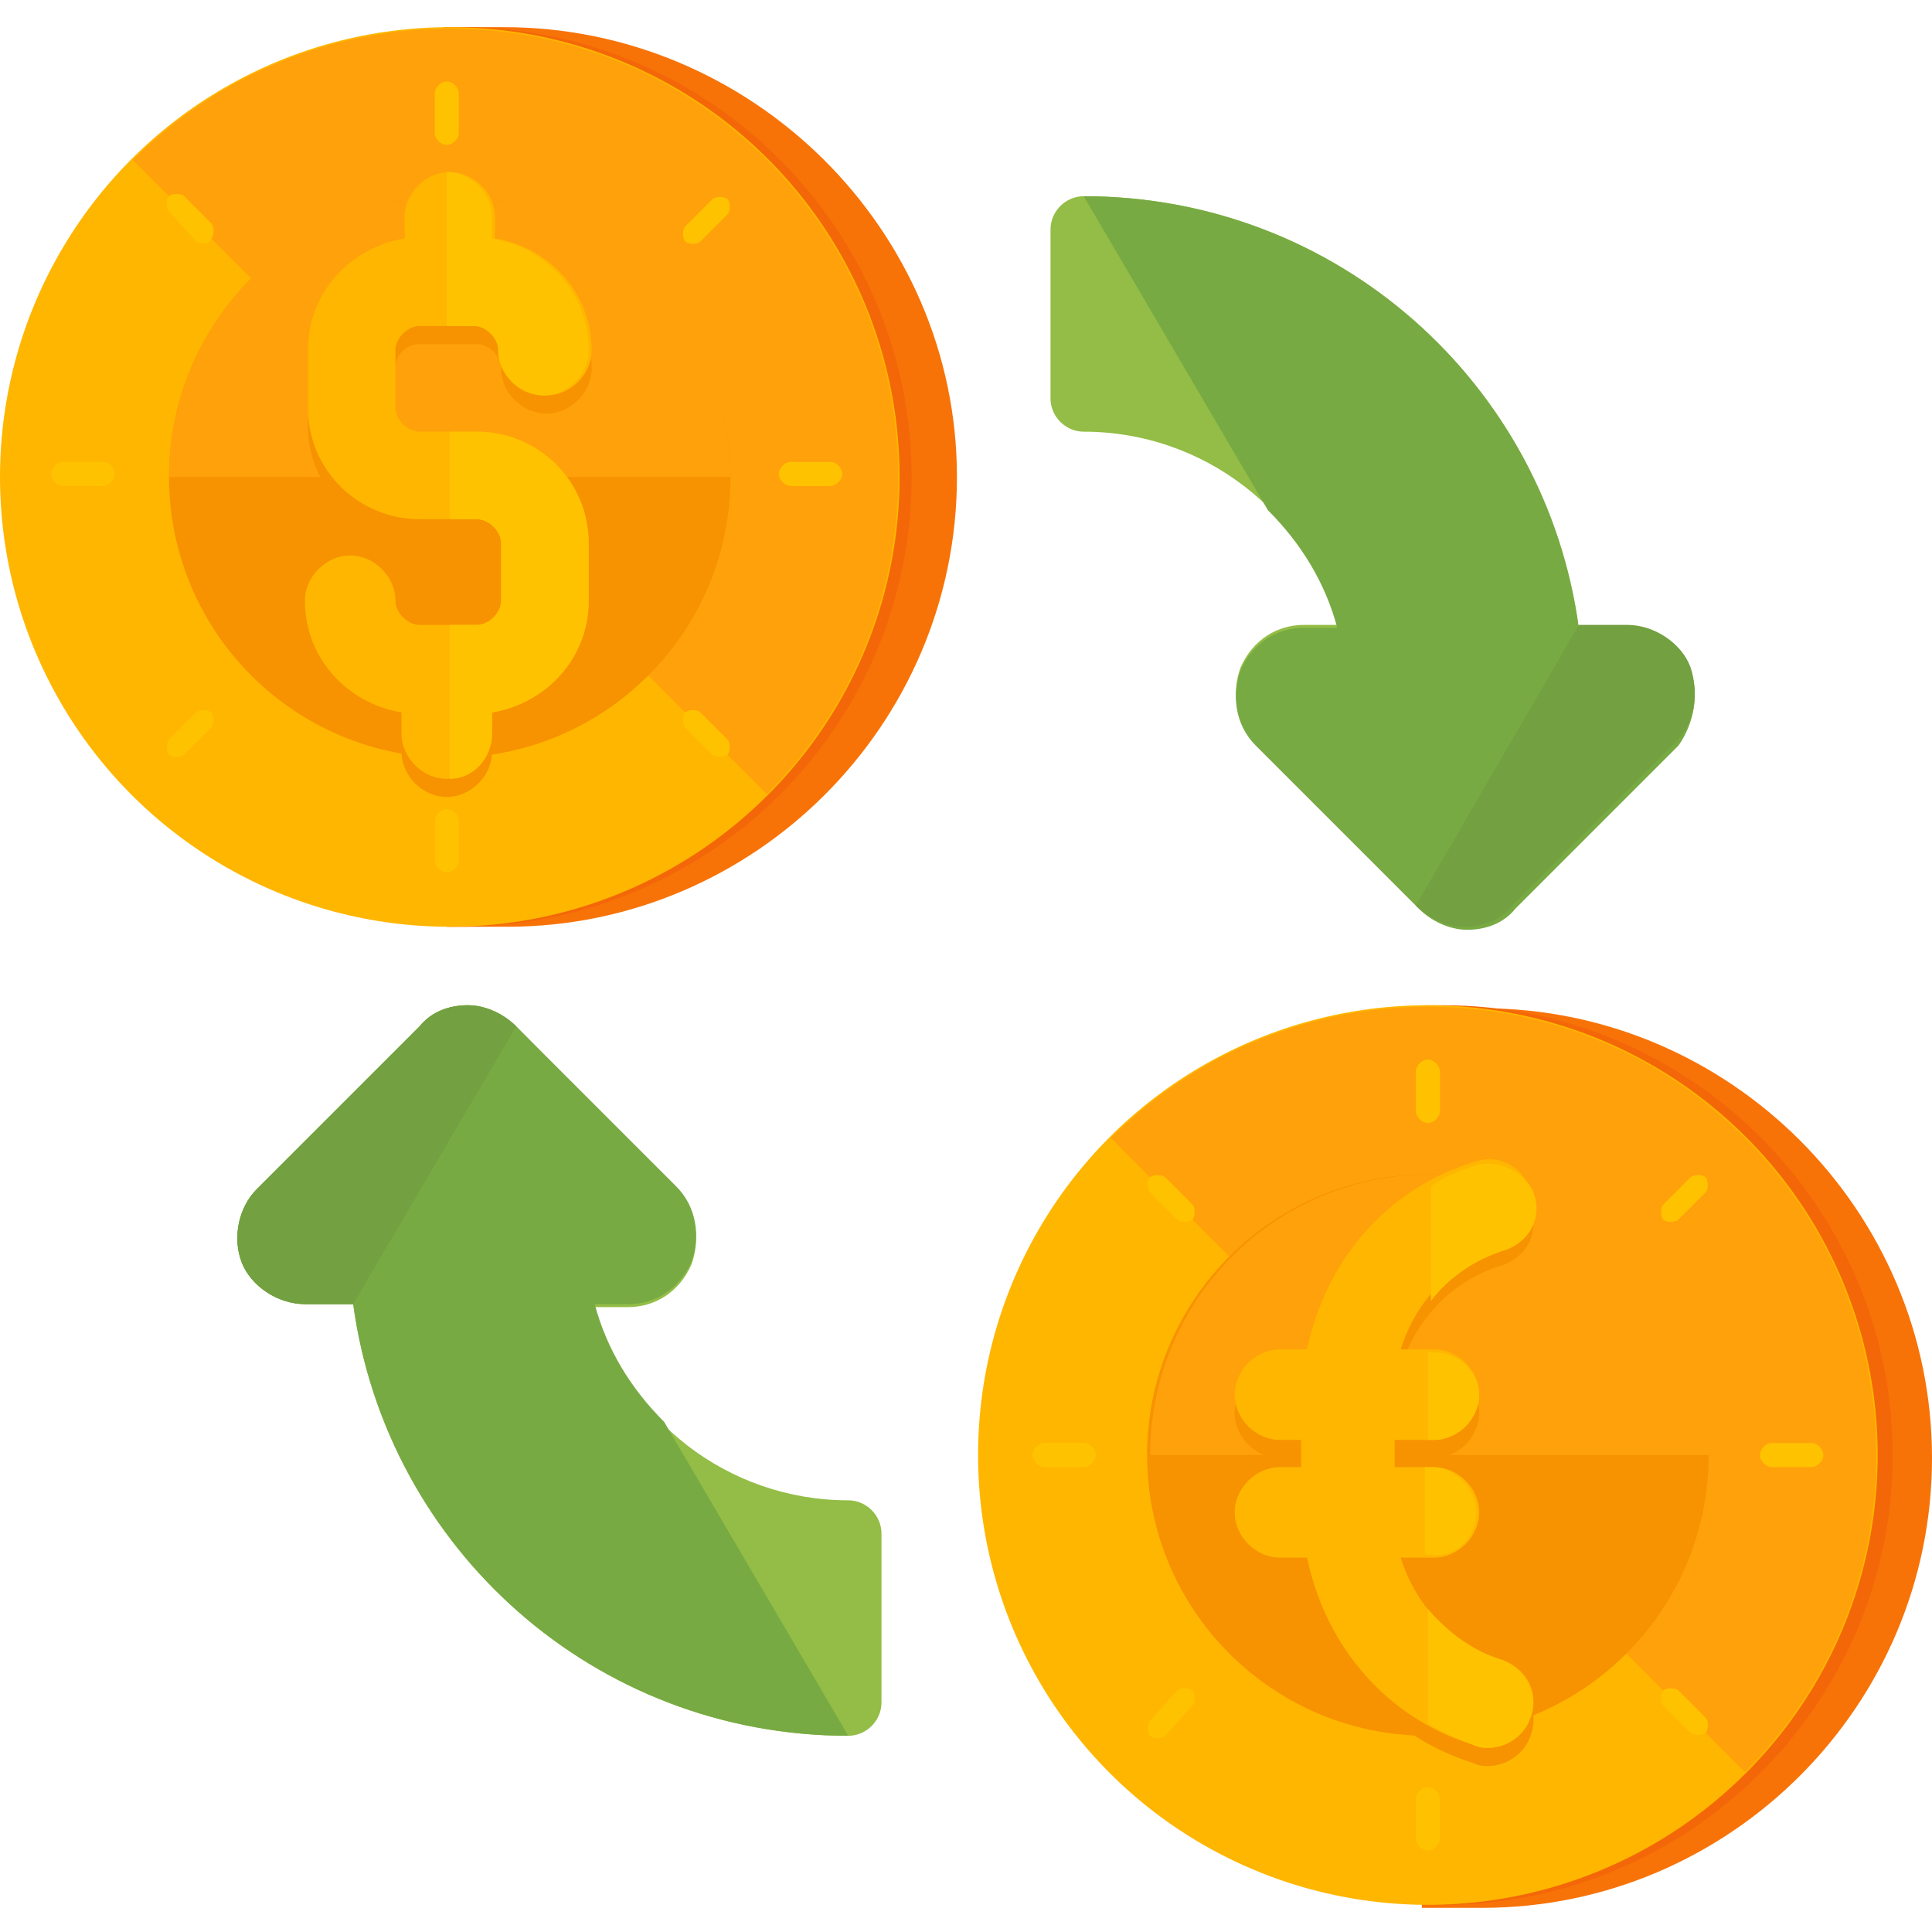 <?xml version="1.0" ?><!DOCTYPE svg  PUBLIC '-//W3C//DTD SVG 1.1//EN'  'http://www.w3.org/Graphics/SVG/1.1/DTD/svg11.dtd'><svg enable-background="new 0 0 64 64" height="64px" version="1.1" viewBox="0 0 64 64" width="64px" xml:space="preserve" xmlns="http://www.w3.org/2000/svg" xmlns:xlink="http://www.w3.org/1999/xlink"><g id="BG"/><g id="TEXT"/><g id="ARTWORK"><g><g><g><g><path d="M16.7,0.9h-2v1.4C9.6,4.6,6.1,9.8,6.1,15.8s3.6,11.1,8.7,13.5v1.4h2c8.2,0,14.9-6.7,14.9-14.9       S24.9,0.9,16.7,0.9z" fill="#F77308"/><path d="M30.2,15.8c0-8.2-6.7-14.9-14.9-14.9h-0.6v1.4C9.6,4.6,6.1,9.8,6.1,15.8s3.6,11.1,8.7,13.5v1.4h0.6       C23.6,30.6,30.2,24,30.2,15.8z" fill="#F46708"/></g><g><circle cx="14.9" cy="15.8" fill="#FFB600" r="14.9"/><path d="M4.4,5.3c5.8-5.8,15.2-5.8,21,0c5.8,5.8,5.8,15.2,0,21" fill="#FFA10B"/></g><g><circle cx="14.9" cy="15.8" fill="#F79200" r="9.3"/><path d="M5.6,15.8c0-5.1,4.1-9.3,9.3-9.3c5.1,0,9.3,4.1,9.3,9.3" fill="#FFA10B"/></g><g><path d="M15.2,4.4c0,0.2-0.2,0.4-0.4,0.4l0,0c-0.2,0-0.4-0.2-0.4-0.4V3.1c0-0.2,0.2-0.4,0.4-0.4l0,0       c0.2,0,0.4,0.2,0.4,0.4V4.4z" fill="#FFC200"/><path d="M15.2,28.5c0,0.2-0.2,0.4-0.4,0.4l0,0c-0.2,0-0.4-0.2-0.4-0.4v-1.3c0-0.2,0.2-0.4,0.4-0.4l0,0       c0.2,0,0.4,0.2,0.4,0.4V28.5z" fill="#FFC200"/></g><g><path d="M23.2,8c-0.1,0.1-0.4,0.1-0.5,0l0,0c-0.1-0.1-0.1-0.4,0-0.5l0.9-0.9c0.1-0.1,0.4-0.1,0.5,0l0,0       c0.1,0.1,0.1,0.4,0,0.5L23.2,8z" fill="#FFC200"/><path d="M6.1,25c-0.1,0.1-0.4,0.1-0.5,0l0,0c-0.1-0.1-0.1-0.4,0-0.5l0.9-0.9c0.1-0.1,0.4-0.1,0.5,0l0,0       c0.1,0.1,0.1,0.4,0,0.5L6.1,25z" fill="#FFC200"/></g><g><path d="M26.2,16.1c-0.2,0-0.4-0.2-0.4-0.4l0,0c0-0.2,0.2-0.4,0.4-0.4h1.3c0.2,0,0.4,0.2,0.4,0.4l0,0       c0,0.2-0.2,0.4-0.4,0.4H26.2z" fill="#FFC200"/><path d="M2.1,16.1c-0.2,0-0.4-0.2-0.4-0.4l0,0c0-0.2,0.2-0.4,0.4-0.4h1.3c0.2,0,0.4,0.2,0.4,0.4l0,0       c0,0.2-0.2,0.4-0.4,0.4H2.1z" fill="#FFC200"/></g><g><path d="M22.7,24.1c-0.1-0.1-0.1-0.4,0-0.5l0,0c0.1-0.1,0.4-0.1,0.5,0l0.9,0.9c0.1,0.1,0.1,0.4,0,0.5l0,0       c-0.1,0.1-0.4,0.1-0.5,0L22.7,24.1z" fill="#FFC200"/><path d="M5.6,7c-0.1-0.1-0.1-0.4,0-0.5l0,0c0.1-0.1,0.4-0.1,0.5,0l0.9,0.9c0.1,0.1,0.1,0.4,0,0.5l0,0       C6.9,8.1,6.7,8.1,6.5,8L5.6,7z" fill="#FFC200"/></g><path d="M13.9,11.4h1.9c0.4,0,0.8,0.4,0.8,0.8c0,0.8,0.7,1.5,1.5,1.5c0.8,0,1.5-0.7,1.5-1.5      c0-1.9-1.4-3.4-3.2-3.7V7.8c0-0.8-0.7-1.5-1.5-1.5c-0.8,0-1.5,0.7-1.5,1.5v0.7c-1.8,0.3-3.2,1.8-3.2,3.7v1.9      c0,2.1,1.7,3.7,3.7,3.7h1.9c0.4,0,0.8,0.4,0.8,0.8v1.9c0,0.4-0.4,0.8-0.8,0.8h-1.9c-0.4,0-0.8-0.4-0.8-0.8      c0-0.8-0.7-1.5-1.5-1.5c-0.8,0-1.5,0.7-1.5,1.5c0,1.9,1.4,3.4,3.2,3.7v0.7c0,0.8,0.7,1.5,1.5,1.5c0.8,0,1.5-0.7,1.5-1.5v-0.7      c1.8-0.3,3.2-1.8,3.2-3.7v-1.9c0-2.1-1.7-3.7-3.7-3.7h-1.9c-0.4,0-0.8-0.4-0.8-0.8v-1.9C13.1,11.7,13.5,11.4,13.9,11.4z" fill="#F79200"/><path d="M13.9,10.8h1.9c0.4,0,0.8,0.4,0.8,0.8c0,0.8,0.7,1.5,1.5,1.5c0.8,0,1.5-0.7,1.5-1.5      c0-1.9-1.4-3.4-3.2-3.7V7.2c0-0.8-0.7-1.5-1.5-1.5c-0.8,0-1.5,0.7-1.5,1.5v0.7c-1.8,0.3-3.2,1.8-3.2,3.7v1.9      c0,2.1,1.7,3.7,3.7,3.7h1.9c0.4,0,0.8,0.4,0.8,0.8v1.9c0,0.4-0.4,0.8-0.8,0.8h-1.9c-0.4,0-0.8-0.4-0.8-0.8      c0-0.8-0.7-1.5-1.5-1.5c-0.8,0-1.5,0.7-1.5,1.5c0,1.9,1.4,3.4,3.2,3.7v0.7c0,0.8,0.7,1.5,1.5,1.5c0.8,0,1.5-0.7,1.5-1.5v-0.7      c1.8-0.3,3.2-1.8,3.2-3.7V18c0-2.1-1.7-3.7-3.7-3.7h-1.9c-0.4,0-0.8-0.4-0.8-0.8v-1.9C13.1,11.2,13.5,10.8,13.9,10.8z" fill="#FFB600"/><g><path d="M16.3,7.9V7.2c0-0.8-0.7-1.5-1.5-1.5h0v5.1h0.9c0.4,0,0.8,0.4,0.8,0.8c0,0.8,0.7,1.5,1.5,1.5       c0.8,0,1.5-0.7,1.5-1.5C19.5,9.7,18.1,8.2,16.3,7.9z" fill="#FFC200"/><path d="M16.3,24.3v-0.7c1.8-0.3,3.2-1.8,3.2-3.7V18c0-2.1-1.7-3.7-3.7-3.7h-0.9v2.9h0.9c0.4,0,0.8,0.4,0.8,0.8       v1.9c0,0.4-0.4,0.8-0.8,0.8h-0.9v5.1h0C15.7,25.8,16.3,25.1,16.3,24.3z" fill="#FFC200"/></g></g><g><g><g><path d="M49.1,33.4h-2v1.4c-5.1,2.4-8.7,7.5-8.7,13.5s3.6,11.1,8.7,13.5v1.4h2c8.2,0,14.9-6.7,14.9-14.9        S57.3,33.4,49.1,33.4z" fill="#F77308"/><path d="M62.7,48.2c0-8.2-6.7-14.9-14.9-14.9h-0.6v1.4c-5.1,2.4-8.7,7.5-8.7,13.5s3.6,11.1,8.7,13.5v1.4h0.6        C56,63.1,62.7,56.4,62.7,48.2z" fill="#F46708"/></g><g><circle cx="47.3" cy="48.2" fill="#FFB600" r="14.9"/><path d="M36.8,37.7c5.8-5.8,15.2-5.8,21,0s5.8,15.2,0,21" fill="#FFA10B"/></g><g><circle cx="47.3" cy="48.2" fill="#F79200" r="9.3"/><path d="M38.1,48.2c0-5.1,4.1-9.3,9.3-9.3c5.1,0,9.3,4.1,9.3,9.3" fill="#FFA10B"/></g><g><g><path d="M47.7,36.8c0,0.2-0.2,0.4-0.4,0.4l0,0c-0.2,0-0.4-0.2-0.4-0.4v-1.3c0-0.2,0.2-0.4,0.4-0.4l0,0         c0.2,0,0.4,0.2,0.4,0.4V36.8z" fill="#FFC200"/><path d="M47.7,60.9c0,0.2-0.2,0.4-0.4,0.4l0,0c-0.2,0-0.4-0.2-0.4-0.4v-1.3c0-0.2,0.2-0.4,0.4-0.4l0,0         c0.2,0,0.4,0.2,0.4,0.4V60.9z" fill="#FFC200"/></g><g><path d="M55.6,40.4c-0.1,0.1-0.4,0.1-0.5,0l0,0c-0.1-0.1-0.1-0.4,0-0.5L56,39c0.1-0.1,0.4-0.1,0.5,0l0,0         c0.1,0.1,0.1,0.4,0,0.5L55.6,40.4z" fill="#FFC200"/><path d="M38.6,57.5c-0.1,0.1-0.4,0.1-0.5,0l0,0c-0.1-0.1-0.1-0.4,0-0.5L39,56c0.1-0.1,0.4-0.1,0.5,0l0,0         c0.1,0.1,0.1,0.4,0,0.5L38.6,57.5z" fill="#FFC200"/></g><g><path d="M58.7,48.6c-0.2,0-0.4-0.2-0.4-0.4l0,0c0-0.2,0.2-0.4,0.4-0.4H60c0.2,0,0.4,0.2,0.4,0.4l0,0         c0,0.2-0.2,0.4-0.4,0.4H58.7z" fill="#FFC200"/><path d="M34.6,48.6c-0.2,0-0.4-0.2-0.4-0.4l0,0c0-0.2,0.2-0.4,0.4-0.4h1.3c0.2,0,0.4,0.2,0.4,0.4l0,0         c0,0.2-0.2,0.4-0.4,0.4H34.6z" fill="#FFC200"/></g><g><path d="M55.1,56.5c-0.1-0.1-0.1-0.4,0-0.5l0,0c0.1-0.1,0.4-0.1,0.5,0l0.9,0.9c0.1,0.1,0.1,0.4,0,0.5l0,0         c-0.1,0.1-0.4,0.1-0.5,0L55.1,56.5z" fill="#FFC200"/><path d="M38.1,39.5c-0.1-0.1-0.1-0.4,0-0.5l0,0c0.1-0.1,0.4-0.1,0.5,0l0.9,0.9c0.1,0.1,0.1,0.4,0,0.5l0,0         c-0.1,0.1-0.4,0.1-0.5,0L38.1,39.5z" fill="#FFC200"/></g></g></g><path d="M49.8,55.6c-1.7-0.5-2.9-1.8-3.4-3.4h1.1c0.8,0,1.5-0.7,1.5-1.5c0-0.8-0.7-1.5-1.5-1.5h-1.3v-0.9h1.3      c0.8,0,1.5-0.7,1.5-1.5s-0.7-1.5-1.5-1.5h-1.1c0.5-1.6,1.7-2.9,3.4-3.4c0.8-0.3,1.2-1.1,0.9-1.9c-0.3-0.8-1.1-1.2-1.9-0.9      c-2.9,0.9-4.9,3.3-5.5,6.2h-0.9c-0.8,0-1.5,0.7-1.5,1.5s0.7,1.5,1.5,1.5h0.7v0.9h-0.7c-0.8,0-1.5,0.7-1.5,1.5      c0,0.8,0.7,1.5,1.5,1.5h0.9c0.6,2.9,2.6,5.3,5.5,6.2c0.2,0.1,0.3,0.1,0.5,0.1c0.6,0,1.2-0.4,1.4-1C51,56.7,50.6,55.8,49.8,55.6z      " fill="#F79200"/><path d="M49.8,55c-1.7-0.5-2.9-1.8-3.4-3.4h1.1c0.8,0,1.5-0.7,1.5-1.5c0-0.8-0.7-1.5-1.5-1.5h-1.3v-0.9h1.3      c0.8,0,1.5-0.7,1.5-1.5s-0.7-1.5-1.5-1.5h-1.1c0.5-1.6,1.7-2.9,3.4-3.4c0.8-0.3,1.2-1.1,0.9-1.9c-0.3-0.8-1.1-1.2-1.9-0.9      c-2.9,0.9-4.9,3.3-5.5,6.2h-0.9c-0.8,0-1.5,0.7-1.5,1.5s0.7,1.5,1.5,1.5h0.7v0.9h-0.7c-0.8,0-1.5,0.7-1.5,1.5      c0,0.8,0.7,1.5,1.5,1.5h0.9c0.6,2.9,2.6,5.3,5.5,6.2c0.2,0.1,0.3,0.1,0.5,0.1c0.6,0,1.2-0.4,1.4-1C51,56.1,50.6,55.3,49.8,55z" fill="#FFB600"/><g><path d="M48.9,50.1c0-0.8-0.7-1.5-1.5-1.5h-0.2v2.9h0.2C48.3,51.6,48.9,50.9,48.9,50.1z" fill="#FFC200"/><path d="M47.5,44.8h-0.2v2.9h0.2c0.8,0,1.5-0.7,1.5-1.5S48.3,44.8,47.5,44.8z" fill="#FFC200"/><path d="M48.9,38.6c-0.6,0.2-1.1,0.4-1.5,0.7v3.8c0.6-0.8,1.5-1.4,2.5-1.7c0.8-0.3,1.2-1.1,0.9-1.9       C50.5,38.8,49.6,38.4,48.9,38.6z" fill="#FFC200"/><path d="M49.3,57.9c0.6,0,1.2-0.4,1.4-1c0.3-0.8-0.2-1.6-0.9-1.9c-1-0.3-1.8-0.9-2.5-1.7v3.8       c0.5,0.3,1,0.5,1.5,0.7C49,57.9,49.2,57.9,49.3,57.9z" fill="#FFC200"/></g></g></g><g><g><path d="M56,22.2c-0.3-0.8-1.2-1.4-2.1-1.4h-1.6c-1.1-8.1-8-14.3-16.4-14.3c-0.6,0-1.1,0.5-1.1,1.1v5.6      c0,0.6,0.5,1.1,1.1,1.1c4,0,7.4,2.7,8.4,6.4h-1.1c-0.9,0-1.7,0.5-2.1,1.4c-0.3,0.8-0.2,1.8,0.5,2.5l5.4,5.4      c0.4,0.4,1,0.7,1.6,0.7c0.6,0,1.2-0.2,1.6-0.7l5.4-5.4C56.1,24,56.3,23,56,22.2z" fill="#93BD46"/><path d="M56,22.2c-0.3-0.8-1.2-1.4-2.1-1.4h-1.6c-1.1-8.1-8-14.3-16.4-14.3L42,16.9c1.1,1.1,1.9,2.4,2.3,3.9      h-1.1c-0.9,0-1.7,0.5-2.1,1.4c-0.3,0.8-0.2,1.8,0.5,2.5l5.4,5.4c0.4,0.4,1,0.7,1.6,0.7c0.6,0,1.2-0.2,1.6-0.7l5.4-5.4      C56.1,24,56.3,23,56,22.2z" fill="#78AA43"/><path d="M46.9,30c0.4,0.4,1,0.7,1.6,0.7c0.6,0,1.2-0.2,1.6-0.7l5.4-5.4c0.6-0.6,0.8-1.6,0.5-2.5      c-0.3-0.8-1.2-1.4-2.1-1.4h-1.6" fill="#73A040"/><path d="M43.2,20.8c-0.9,0-1.7,0.5-2.1,1.4" fill="#78AA43"/></g><g><path d="M8,41.8c0.3,0.8,1.2,1.4,2.1,1.4h1.6c1.1,8.1,8,14.3,16.4,14.3c0.6,0,1.1-0.5,1.1-1.1v-5.6      c0-0.6-0.5-1.1-1.1-1.1c-4,0-7.4-2.7-8.4-6.4h1.1c0.9,0,1.7-0.5,2.1-1.4c0.3-0.8,0.2-1.8-0.5-2.5L17.1,34      c-0.4-0.4-1-0.7-1.6-0.7c-0.6,0-1.2,0.2-1.6,0.7l-5.4,5.4C7.9,40,7.7,41,8,41.8z" fill="#93BD46"/><path d="M8,41.8c0.3,0.8,1.2,1.4,2.1,1.4h1.6c1.1,8.1,8,14.3,16.4,14.3L22,47.1c-1.1-1.1-1.9-2.4-2.3-3.9h1.1      c0.9,0,1.7-0.5,2.1-1.4c0.3-0.8,0.2-1.8-0.5-2.5L17.1,34c-0.4-0.4-1-0.7-1.6-0.7c-0.6,0-1.2,0.2-1.6,0.7l-5.4,5.4      C7.9,40,7.7,41,8,41.8z" fill="#78AA43"/><path d="M17.1,34c-0.4-0.4-1-0.7-1.6-0.7c-0.6,0-1.2,0.2-1.6,0.7l-5.4,5.4C7.9,40,7.7,41,8,41.8      c0.3,0.8,1.2,1.4,2.1,1.4h1.6" fill="#73A040"/><path d="M20.8,43.2c0.9,0,1.7-0.5,2.1-1.4" fill="#78AA43"/></g></g></g></g></svg>